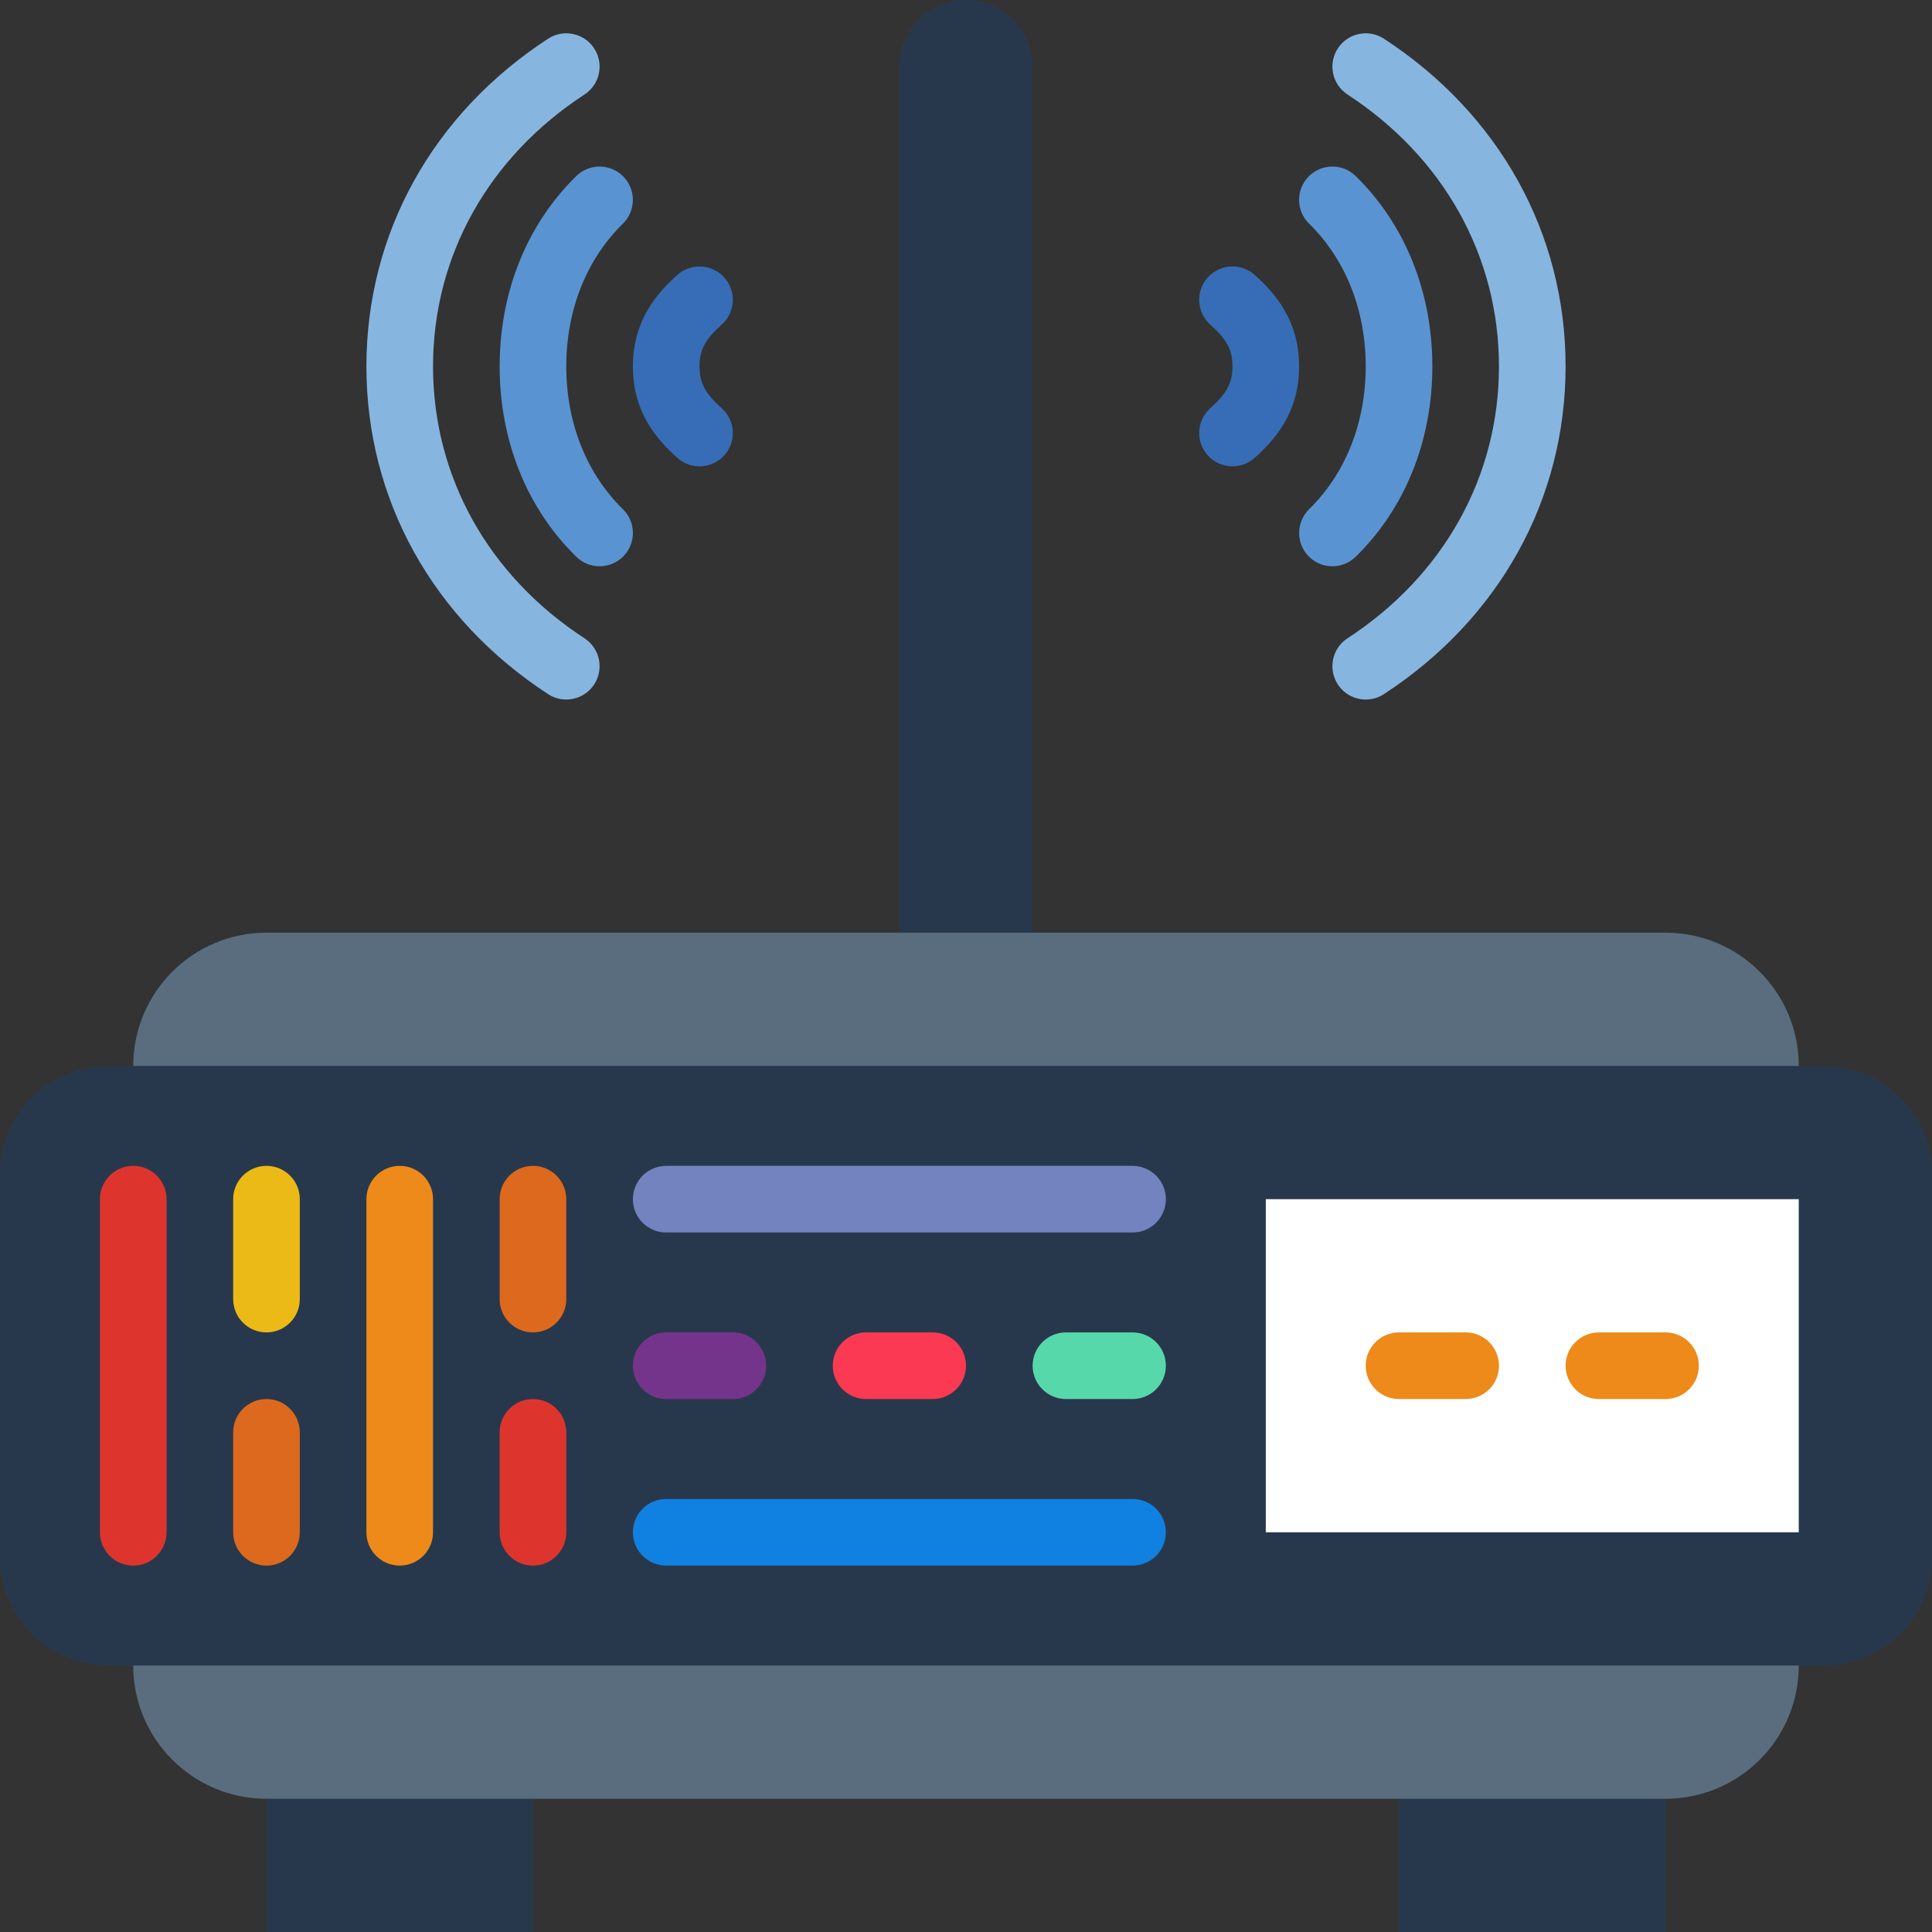 <svg height="512pt" viewBox="0 0 512 512" width="512pt" xmlns="http://www.w3.org/2000/svg"><rect x="0" y="0" width="512" height="512" fill="#333333" stroke="none"/><g fill="#28384c"><path d="m70.621 467.863h70.621v44.137h-70.621zm0 0"/><path d="m370.758 467.863h70.621v44.137h-70.621zm0 0"/><path d="m273.656 256h-35.312v-238.344c0-9.754 7.902-17.656 17.656-17.656s17.656 7.902 17.656 17.656zm0 0"/></g><path d="m300.137 414.898h-123.586c-4.871 0-8.828-3.957-8.828-8.828 0-4.875 3.957-8.828 8.828-8.828h123.586c4.875 0 8.828 3.953 8.828 8.828 0 4.871-3.953 8.828-8.828 8.828zm0 0"/><path d="m35.309 423.723v17.656c0 19.5 15.812 35.312 35.312 35.312h370.758c19.5 0 35.312-15.812 35.312-35.312v-17.656zm0 0" fill="#596d7f"/><path d="m441.379 247.172h-370.758c-19.5 0-35.312 15.812-35.312 35.312v17.652h441.383v-17.652c0-19.5-15.812-35.312-35.312-35.312zm0 0" fill="#596d7f"/><path d="m150.059 185.379c-1.648 0-3.328-.457-4.809-1.43-30.598-19.949-48.148-51.605-48.148-86.848 0-35.238 17.551-66.895 48.148-86.844 4.078-2.656 9.551-1.508 12.215 2.578 2.668 4.086 1.512 9.559-2.574 12.215-25.504 16.633-40.133 42.895-40.133 72.051 0 29.16 14.629 55.422 40.133 72.051 4.086 2.668 5.234 8.133 2.574 12.219-1.691 2.598-4.52 4.008-7.406 4.008zm0 0" fill="#86b6e0"/><path d="m158.898 150.07c-2.227 0-4.461-.84-6.18-2.527-13.094-12.824-20.305-30.738-20.305-50.441 0-19.703 7.211-37.613 20.305-50.438 3.477-3.418 9.062-3.363 12.48.133 3.406 3.484 3.355 9.062-.133 12.48-9.664 9.473-14.996 22.906-14.996 37.824 0 14.922 5.332 28.355 15.004 37.836 3.488 3.418 3.543 9.004.133 12.484-1.73 1.766-4.023 2.648-6.309 2.648zm0 0" fill="#5a93d1"/><path d="m185.379 123.586c-2.102 0-4.203-.742-5.887-2.25-5.484-4.91-11.77-12.094-11.77-24.234 0-12.137 6.285-19.32 11.77-24.23 3.629-3.246 9.215-2.938 12.465.688 3.246 3.629 2.938 9.219-.691 12.465-4.402 3.938-5.887 6.738-5.887 11.078 0 4.344 1.484 7.145 5.887 11.082 3.629 3.246 3.949 8.824.691 12.465-1.738 1.949-4.16 2.938-6.578 2.938zm0 0" fill="#366db6"/><path d="m361.941 185.379c-2.887 0-5.715-1.41-7.406-4.008-2.668-4.086-1.512-9.559 2.574-12.219 25.504-16.629 40.133-42.891 40.133-72.051 0-29.156-14.629-55.418-40.133-72.051-4.086-2.664-5.234-8.129-2.574-12.215 2.656-4.086 8.129-5.234 12.215-2.578 30.598 19.949 48.148 51.605 48.148 86.844 0 35.242-17.551 66.898-48.148 86.848-1.48.973-3.16 1.43-4.809 1.43zm0 0" fill="#86b6e0"/><path d="m353.102 150.07c-2.285 0-4.578-.883-6.301-2.648-3.406-3.488-3.355-9.066.133-12.484 9.664-9.48 14.996-22.914 14.996-37.836 0-14.918-5.332-28.352-15.004-37.832-3.488-3.418-3.543-9.004-.133-12.484 3.406-3.484 9.004-3.531 12.48-.133 13.102 12.836 20.312 30.746 20.312 50.449 0 19.703-7.211 37.617-20.305 50.441-1.719 1.688-3.953 2.527-6.18 2.527zm0 0" fill="#5a93d1"/><path d="m326.621 123.586c-2.418 0-4.84-.988-6.578-2.938-3.246-3.641-2.938-9.219.691-12.465 4.402-3.938 5.887-6.738 5.887-11.082 0-4.34-1.484-7.141-5.887-11.078-3.629-3.246-3.949-8.828-.691-12.465 3.25-3.645 8.828-3.945 12.465-.688 5.484 4.91 11.77 12.094 11.77 24.23 0 12.141-6.285 19.324-11.77 24.234-1.684 1.508-3.785 2.25-5.887 2.25zm0 0" fill="#366db6"/><path d="m483.309 441.379h-454.617c-15.848 0-28.691-12.844-28.691-28.688v-101.52c0-15.844 12.844-28.688 28.691-28.688h454.617c15.848 0 28.691 12.844 28.691 28.688v101.52c0 15.844-12.844 28.688-28.691 28.688zm0 0" fill="#28384c"/><path d="m335.449 317.793h141.242v88.277h-141.242zm0 0" fill="#fff"/><path d="m388.414 370.758h-17.656c-4.871 0-8.828-3.945-8.828-8.828 0-4.879 3.957-8.828 8.828-8.828h17.656c4.871 0 8.828 3.949 8.828 8.828 0 4.883-3.957 8.828-8.828 8.828zm0 0" fill="#ed8a19"/><path d="m441.379 370.758h-17.656c-4.871 0-8.824-3.945-8.824-8.828 0-4.879 3.953-8.828 8.824-8.828h17.656c4.875 0 8.828 3.949 8.828 8.828 0 4.883-3.953 8.828-8.828 8.828zm0 0" fill="#ed8a19"/><path d="m35.309 414.898c-4.871 0-8.824-3.949-8.824-8.828v-88.277c0-4.883 3.953-8.828 8.824-8.828 4.875 0 8.828 3.945 8.828 8.828v88.277c0 4.879-3.953 8.828-8.828 8.828zm0 0" fill="#dd352e"/><path d="m70.621 353.102c-4.875 0-8.828-3.945-8.828-8.824v-26.484c0-4.883 3.953-8.828 8.828-8.828 4.871 0 8.828 3.945 8.828 8.828v26.484c0 4.879-3.957 8.824-8.828 8.824zm0 0" fill="#ebba16"/><path d="m70.621 414.898c-4.875 0-8.828-3.949-8.828-8.828v-26.484c0-4.883 3.953-8.828 8.828-8.828 4.871 0 8.828 3.945 8.828 8.828v26.484c0 4.879-3.957 8.828-8.828 8.828zm0 0" fill="#dc691d"/><path d="m141.242 353.102c-4.875 0-8.828-3.945-8.828-8.824v-26.484c0-4.883 3.953-8.828 8.828-8.828 4.871 0 8.828 3.945 8.828 8.828v26.484c0 4.879-3.957 8.824-8.828 8.824zm0 0" fill="#dc691d"/><path d="m141.242 414.898c-4.875 0-8.828-3.949-8.828-8.828v-26.484c0-4.883 3.953-8.828 8.828-8.828 4.871 0 8.828 3.945 8.828 8.828v26.484c0 4.879-3.957 8.828-8.828 8.828zm0 0" fill="#dd352e"/><path d="m105.93 414.898c-4.871 0-8.828-3.949-8.828-8.828v-88.277c0-4.883 3.957-8.828 8.828-8.828 4.875 0 8.828 3.945 8.828 8.828v88.277c0 4.879-3.953 8.828-8.828 8.828zm0 0" fill="#ed8a19"/><path d="m300.137 326.621h-123.586c-4.871 0-8.828-3.945-8.828-8.828 0-4.883 3.957-8.828 8.828-8.828h123.586c4.875 0 8.828 3.945 8.828 8.828 0 4.883-3.953 8.828-8.828 8.828zm0 0" fill="#7383bf"/><path d="m300.137 414.898h-123.586c-4.871 0-8.828-3.949-8.828-8.828 0-4.883 3.957-8.828 8.828-8.828h123.586c4.875 0 8.828 3.945 8.828 8.828 0 4.879-3.953 8.828-8.828 8.828zm0 0" fill="#1081e0"/><path d="m194.207 370.758h-17.656c-4.871 0-8.828-3.945-8.828-8.828 0-4.879 3.957-8.828 8.828-8.828h17.656c4.871 0 8.828 3.949 8.828 8.828 0 4.883-3.957 8.828-8.828 8.828zm0 0" fill="#75348b"/><path d="m300.137 370.758h-17.652c-4.875 0-8.828-3.945-8.828-8.828 0-4.879 3.953-8.828 8.828-8.828h17.652c4.875 0 8.828 3.949 8.828 8.828 0 4.883-3.953 8.828-8.828 8.828zm0 0" fill="#57d8ab"/><path d="m247.172 370.758h-17.656c-4.871 0-8.824-3.945-8.824-8.828 0-4.879 3.953-8.828 8.824-8.828h17.656c4.875 0 8.828 3.949 8.828 8.828 0 4.883-3.953 8.828-8.828 8.828zm0 0" fill="#fc3952"/></svg>